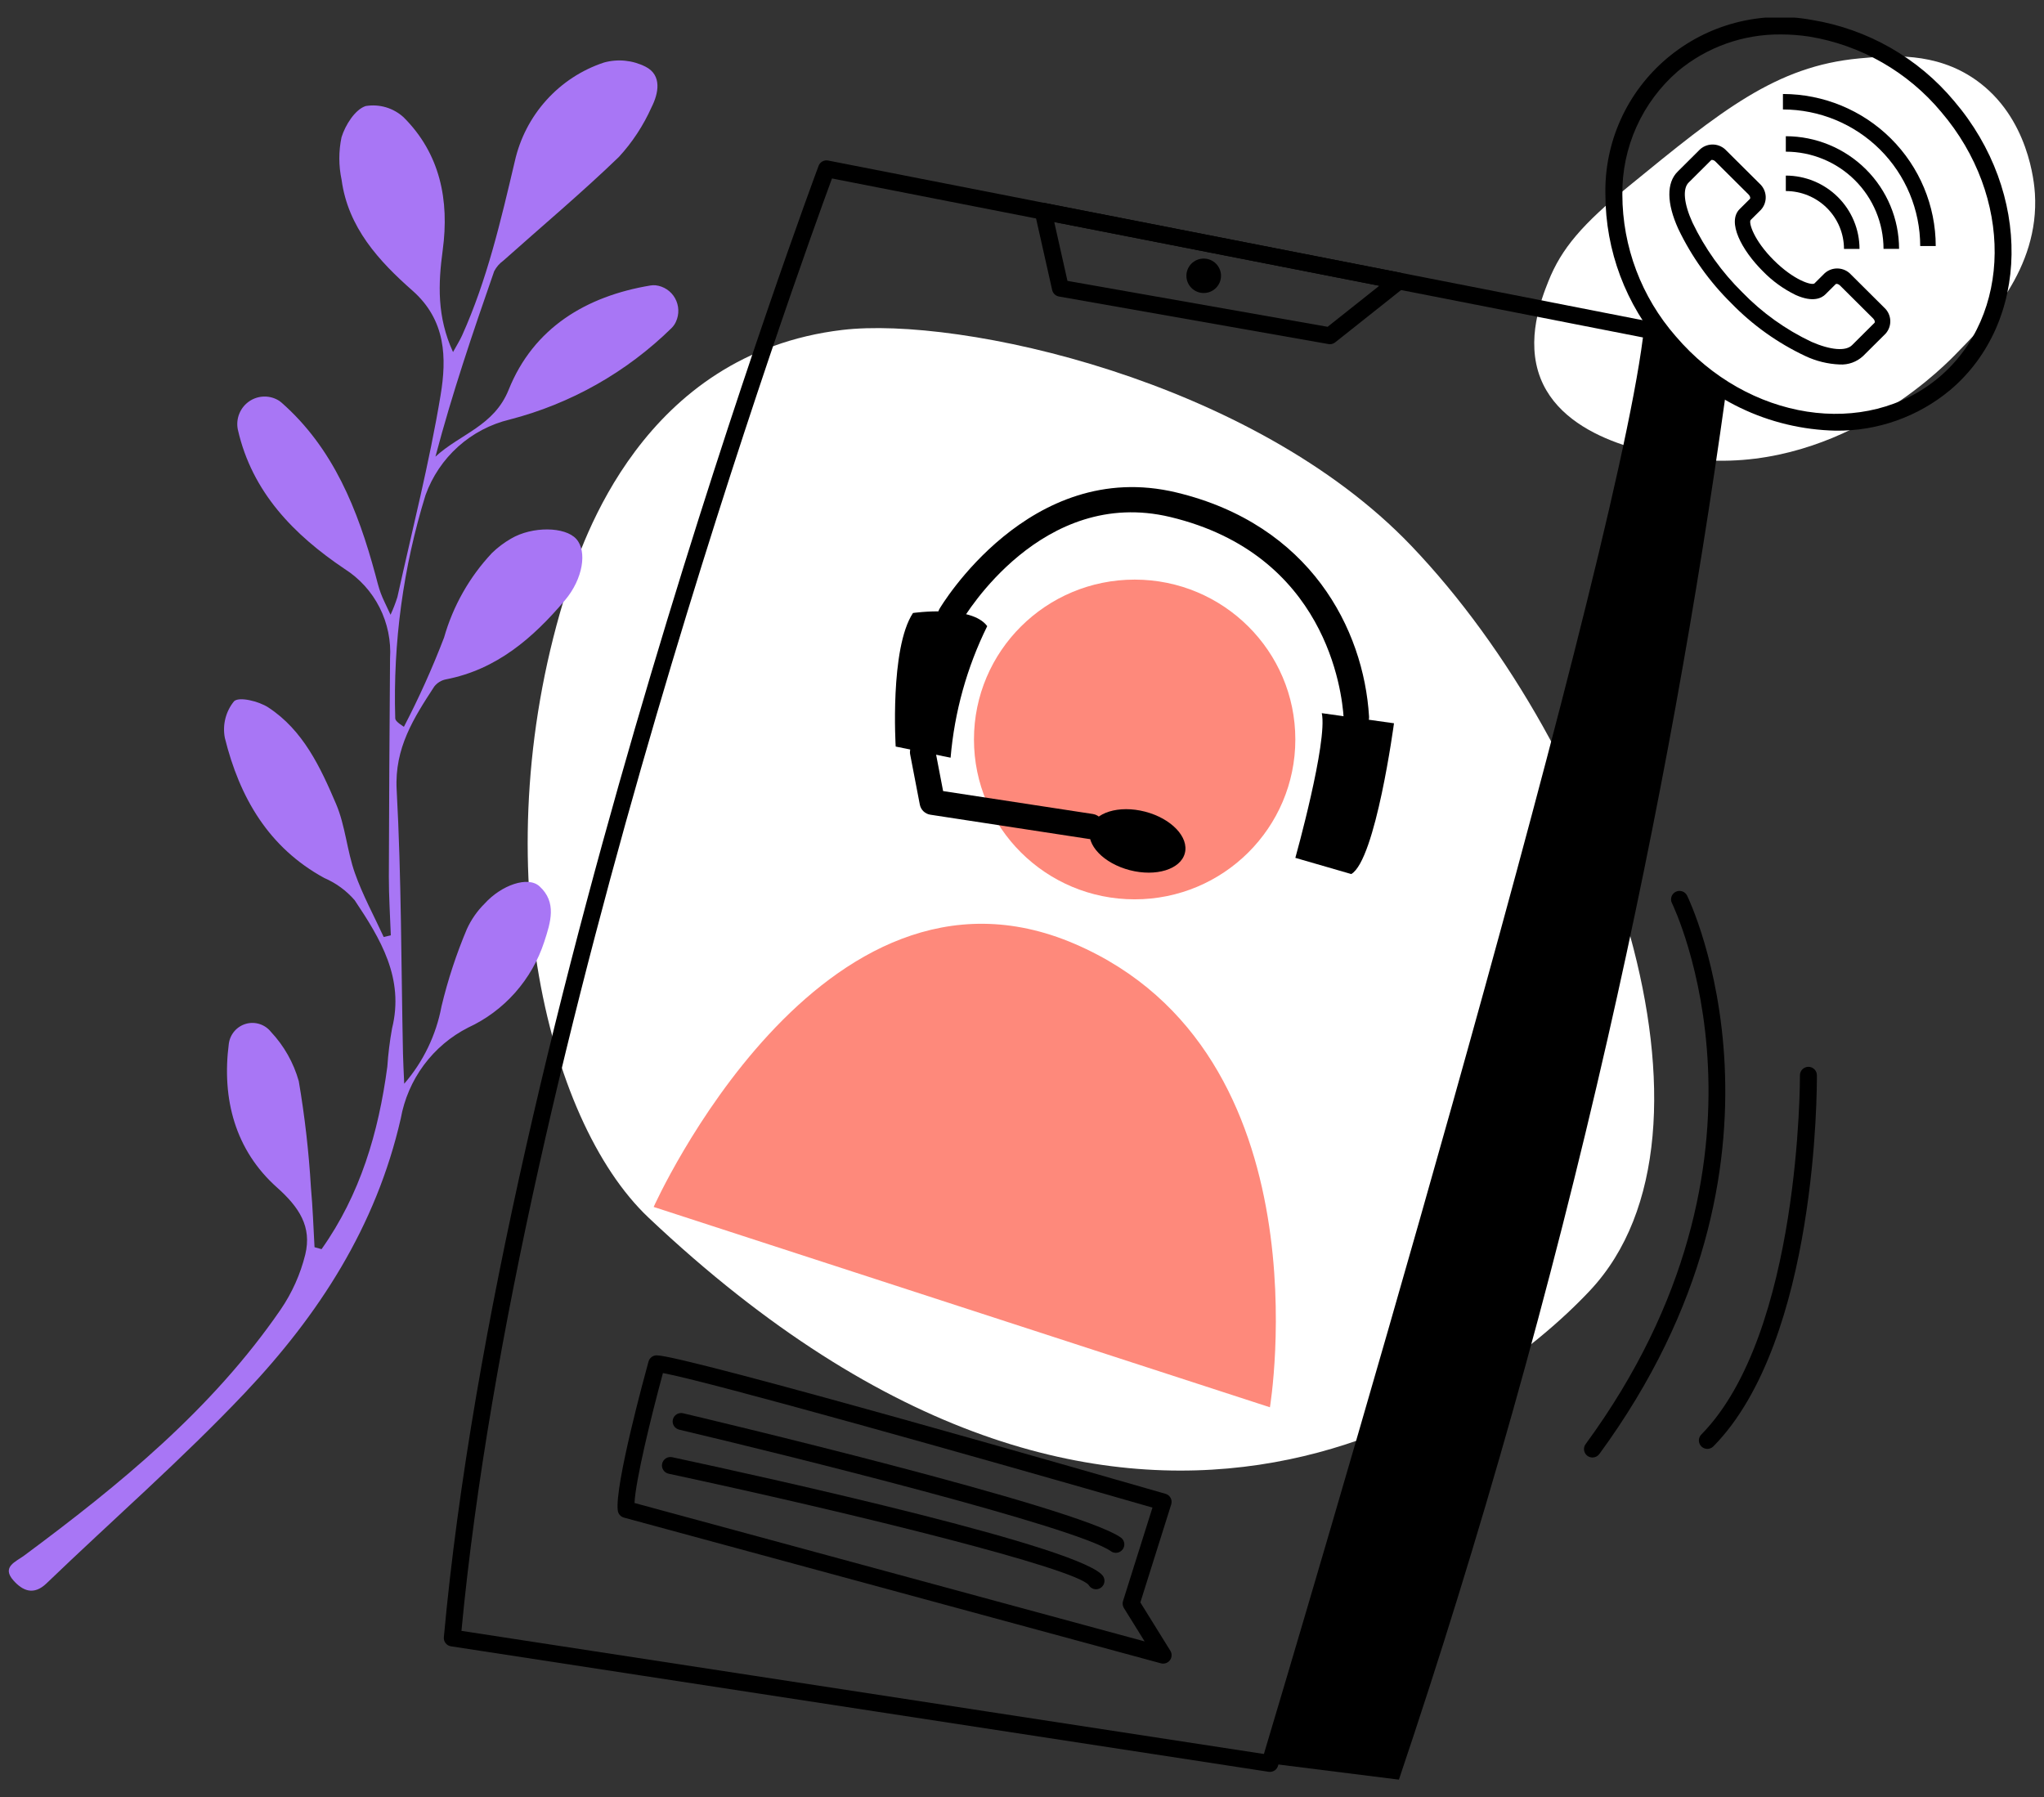 <svg width="116" height="102" viewBox="0 0 116 102" fill="none" xmlns="http://www.w3.org/2000/svg">
<rect x="0" y="0" width="116" height="102" fill="#333333" stroke="none"/>
<g clip-path="url(#clip0_622_62256)">
<path d="M87.435 21.49C86.558 19.286 87.489 16.933 87.868 15.977C88.609 14.105 89.8 12.721 92.456 10.55C97.673 6.286 100.777 3.749 105.528 3.314C107.277 3.154 109.821 2.922 112.108 4.52C115.155 6.651 115.449 10.429 115.484 10.981C115.751 15.275 112.693 18.375 110.896 20.198C109.927 21.18 104.024 26.954 96.005 26.055C94.662 25.904 88.936 25.262 87.435 21.49Z" fill="white"/>
<path d="M104.178 24.442C102.297 24.402 100.447 23.959 98.755 23.142C97.062 22.325 95.567 21.154 94.371 19.709C92.27 17.304 91.112 14.226 91.109 11.04C91.077 9.574 91.374 8.12 91.978 6.782C92.582 5.445 93.478 4.259 94.602 3.31C95.725 2.361 97.046 1.673 98.47 1.296C99.894 0.919 101.385 0.863 102.833 1.132C105.993 1.651 108.858 3.287 110.903 5.739H110.903C115.333 10.93 115.23 18.287 110.673 22.138C108.854 23.654 106.55 24.471 104.178 24.442ZM101.089 1.955C98.946 1.929 96.865 2.668 95.225 4.039C94.219 4.91 93.416 5.988 92.872 7.199C92.327 8.41 92.054 9.724 92.071 11.05C92.076 14.006 93.154 16.86 95.104 19.089C99.192 23.879 105.896 24.919 110.05 21.408C114.203 17.899 114.257 11.147 110.17 6.358C108.275 4.082 105.618 2.562 102.688 2.078C102.159 1.997 101.624 1.956 101.089 1.955Z" fill="black"/>
<path d="M47.805 18.725C54.439 17.939 71.083 21.553 80.086 30.97C91.205 42.601 98.707 64.224 90.228 73.25C84.333 79.526 63.884 94.707 36.801 69.101C30.915 63.535 27.388 48.465 32.204 33.376C33.011 30.847 36.45 20.071 47.805 18.725Z" fill="white"/>
<path d="M72.07 100.562C72.045 100.562 72.021 100.56 71.996 100.556L25.594 93.435C25.473 93.417 25.364 93.353 25.289 93.257C25.213 93.161 25.177 93.04 25.189 92.919C28.39 57.886 46.275 9.894 46.456 9.413C46.495 9.307 46.572 9.218 46.671 9.162C46.771 9.107 46.887 9.089 46.999 9.111L93.863 18.299C93.981 18.322 94.086 18.389 94.158 18.485C94.229 18.582 94.261 18.702 94.248 18.822C92.645 33.17 72.731 99.551 72.53 100.22C72.501 100.319 72.44 100.405 72.357 100.467C72.274 100.528 72.173 100.561 72.07 100.562ZM26.188 92.558L71.728 99.546C73.381 94.024 91.389 33.655 93.24 19.152L47.216 10.129C45.527 14.713 29.331 59.352 26.188 92.558Z" fill="black"/>
<path d="M66.01 94.417C65.967 94.417 65.924 94.411 65.883 94.4L35.411 86.131C35.319 86.106 35.236 86.054 35.174 85.983C35.111 85.911 35.072 85.822 35.06 85.728C34.88 84.297 36.607 77.987 36.805 77.272C36.833 77.171 36.893 77.082 36.977 77.019C37.061 76.955 37.163 76.921 37.268 76.921C38.849 76.921 63.355 83.974 66.143 84.779C66.205 84.796 66.262 84.826 66.312 84.866C66.362 84.906 66.403 84.956 66.433 85.012C66.463 85.068 66.482 85.13 66.488 85.193C66.494 85.257 66.487 85.321 66.468 85.381L64.717 90.944L66.419 93.687C66.464 93.759 66.488 93.842 66.49 93.928C66.492 94.013 66.471 94.097 66.43 94.171C66.388 94.246 66.327 94.308 66.253 94.351C66.179 94.394 66.095 94.417 66.01 94.417ZM36.009 85.301L64.96 93.157L63.783 91.261C63.747 91.203 63.724 91.137 63.715 91.069C63.706 91.001 63.712 90.932 63.733 90.867L65.404 85.562C55.163 82.612 40.278 78.421 37.623 77.926C36.943 80.428 36.072 84.008 36.009 85.301Z" fill="black"/>
<path d="M63.326 88.129C63.226 88.129 63.128 88.098 63.047 88.039C61.121 86.671 44.705 82.595 38.543 81.139C38.419 81.109 38.312 81.032 38.245 80.924C38.178 80.816 38.157 80.687 38.187 80.563C38.216 80.44 38.293 80.334 38.402 80.267C38.51 80.2 38.64 80.179 38.764 80.208C39.677 80.423 61.133 85.504 63.606 87.261C63.689 87.32 63.751 87.403 63.783 87.5C63.815 87.596 63.815 87.7 63.784 87.796C63.753 87.893 63.692 87.977 63.609 88.037C63.527 88.097 63.428 88.129 63.326 88.129Z" fill="black"/>
<path d="M62.201 90.196C62.115 90.196 62.031 90.173 61.957 90.13C61.883 90.087 61.822 90.024 61.78 89.95C60.965 89.003 48.889 85.986 37.946 83.639C37.821 83.612 37.712 83.537 37.643 83.43C37.574 83.324 37.55 83.194 37.577 83.07C37.604 82.946 37.679 82.838 37.787 82.769C37.894 82.7 38.024 82.676 38.149 82.703C43.662 83.886 61.719 87.87 62.621 89.485C62.651 89.54 62.671 89.6 62.678 89.663C62.685 89.725 62.68 89.788 62.663 89.849C62.645 89.909 62.616 89.966 62.577 90.015C62.538 90.064 62.489 90.105 62.434 90.136C62.363 90.175 62.282 90.196 62.201 90.196Z" fill="black"/>
<path d="M75.475 19.534C75.446 19.534 75.418 19.532 75.391 19.527L60.097 16.828C60.003 16.811 59.917 16.768 59.848 16.702C59.78 16.637 59.732 16.553 59.712 16.461L58.73 12.095C58.713 12.018 58.715 11.937 58.737 11.86C58.759 11.784 58.799 11.714 58.855 11.657C58.911 11.6 58.98 11.557 59.057 11.534C59.133 11.51 59.214 11.506 59.292 11.521L79.482 15.479C79.572 15.497 79.655 15.54 79.721 15.603C79.788 15.666 79.835 15.747 79.856 15.836C79.878 15.924 79.874 16.017 79.844 16.104C79.815 16.19 79.761 16.267 79.689 16.323L75.774 19.43C75.689 19.497 75.584 19.534 75.475 19.534ZM60.58 15.941L75.344 18.547L78.278 16.219L59.83 12.602L60.58 15.941Z" fill="black"/>
<path d="M68.312 16.63C68.855 16.63 69.294 16.192 69.294 15.652C69.294 15.113 68.855 14.675 68.312 14.675C67.77 14.675 67.33 15.113 67.33 15.652C67.33 16.192 67.77 16.63 68.312 16.63Z" fill="black"/>
<path d="M93.77 18.769C92.154 33.24 72.07 100.083 72.07 100.083L79.39 101.002C84.041 87.196 87.993 73.166 91.231 58.966C94.175 46.055 96.34 33.827 97.926 22.444L93.77 18.769Z" fill="black"/>
<path d="M90.375 82.719C90.287 82.719 90.2 82.695 90.124 82.648C90.048 82.602 89.987 82.536 89.947 82.457C89.907 82.379 89.889 82.29 89.896 82.202C89.903 82.114 89.935 82.03 89.987 81.959C101.9 65.695 94.956 51.397 94.885 51.255C94.828 51.142 94.818 51.01 94.859 50.89C94.899 50.769 94.986 50.67 95.1 50.613C95.214 50.556 95.346 50.547 95.467 50.587C95.588 50.627 95.688 50.714 95.745 50.827C95.819 50.975 103.018 65.794 90.765 82.522C90.72 82.583 90.661 82.633 90.594 82.667C90.526 82.701 90.451 82.719 90.375 82.719Z" fill="black"/>
<path d="M96.895 82.23C96.8 82.23 96.708 82.202 96.629 82.15C96.55 82.097 96.489 82.023 96.452 81.936C96.415 81.85 96.405 81.754 96.422 81.662C96.44 81.569 96.485 81.484 96.551 81.416C102.192 75.684 102.15 61.174 102.149 61.028C102.148 60.901 102.197 60.779 102.287 60.689C102.376 60.598 102.498 60.547 102.626 60.546H102.63C102.757 60.546 102.878 60.596 102.968 60.685C103.059 60.774 103.11 60.894 103.111 61.021C103.115 61.632 103.158 76.071 97.239 82.086C97.194 82.131 97.141 82.167 97.082 82.192C97.022 82.217 96.959 82.23 96.895 82.23Z" fill="black"/>
<path d="M37.096 68.499C37.096 68.499 46.561 47.366 60.989 53.568C75.418 59.77 72.07 79.869 72.07 79.869L37.096 68.499Z" fill="#FE897B"/>
<path d="M64.393 51.041C69.429 51.041 73.512 46.979 73.512 41.968C73.512 36.957 69.429 32.895 64.393 32.895C59.357 32.895 55.274 36.957 55.274 41.968C55.274 46.979 59.357 51.041 64.393 51.041Z" fill="#FE897B"/>
<path d="M76.974 41.423C76.791 41.422 76.614 41.353 76.48 41.227C76.347 41.102 76.266 40.931 76.255 40.748C76.161 39.215 75.248 31.46 66.417 29.343C59.14 27.598 54.755 34.951 54.571 35.265C54.476 35.429 54.318 35.55 54.133 35.599C53.948 35.648 53.751 35.622 53.586 35.526C53.42 35.431 53.299 35.274 53.25 35.09C53.201 34.907 53.227 34.711 53.323 34.546C53.372 34.46 58.421 25.95 66.755 27.948C74.361 29.77 77.393 35.71 77.695 40.661C77.701 40.755 77.688 40.85 77.657 40.939C77.626 41.028 77.578 41.11 77.515 41.181C77.452 41.251 77.376 41.309 77.291 41.35C77.206 41.391 77.113 41.416 77.019 41.421C77.004 41.422 76.989 41.423 76.974 41.423Z" fill="black"/>
<path d="M51.813 34.79C51.813 34.79 55.127 34.307 56.026 35.537C54.873 37.875 54.168 40.407 53.948 43.002L50.832 42.37C50.832 42.37 50.486 36.8 51.813 34.79Z" fill="black"/>
<path d="M75.013 40.475L79.111 41.049C79.111 41.049 78.072 48.802 76.687 49.606L73.513 48.687C73.513 48.687 75.359 42.083 75.013 40.475Z" fill="black"/>
<path d="M61.914 47.625C61.877 47.625 61.84 47.622 61.803 47.616L52.8 46.238C52.653 46.216 52.516 46.148 52.409 46.046C52.301 45.943 52.229 45.809 52.201 45.664L51.653 42.816C51.618 42.629 51.658 42.435 51.766 42.278C51.873 42.121 52.039 42.013 52.227 41.977C52.414 41.941 52.609 41.981 52.767 42.087C52.925 42.194 53.034 42.359 53.071 42.545L53.523 44.897L62.023 46.198C62.202 46.225 62.365 46.319 62.478 46.461C62.591 46.602 62.646 46.781 62.632 46.961C62.618 47.142 62.536 47.31 62.403 47.433C62.27 47.556 62.095 47.624 61.914 47.625Z" fill="black"/>
<path d="M67.241 48.424C67.482 47.507 66.472 46.451 64.986 46.065C63.5 45.68 62.1 46.11 61.86 47.027C61.62 47.944 62.63 49 64.116 49.386C65.602 49.771 67.001 49.34 67.241 48.424Z" fill="black"/>
<path d="M95.245 12.99C95.995 14.558 97.012 15.985 98.252 17.207C99.459 18.45 100.882 19.466 102.453 20.206C103.065 20.495 103.73 20.659 104.407 20.686C104.648 20.7 104.89 20.664 105.117 20.582C105.344 20.5 105.552 20.374 105.729 20.21L107.009 18.938C107.194 18.731 107.291 18.459 107.276 18.181C107.261 17.904 107.137 17.644 106.93 17.457L105.045 15.581C104.858 15.376 104.596 15.252 104.317 15.238C104.039 15.223 103.766 15.319 103.557 15.504L102.97 16.088C102.807 16.209 101.802 15.9 100.671 14.775C99.539 13.65 99.229 12.648 99.351 12.488L99.939 11.903C100.125 11.696 100.221 11.424 100.206 11.147C100.191 10.869 100.067 10.609 99.861 10.422L97.975 8.547C97.787 8.341 97.525 8.218 97.247 8.203C96.968 8.189 96.695 8.284 96.487 8.469L95.208 9.742C94.569 10.377 94.582 11.531 95.245 12.99ZM95.832 10.362L97.11 9.09C97.124 9.079 97.142 9.074 97.159 9.075C97.233 9.08 97.302 9.113 97.352 9.167L99.237 11.042C99.335 11.139 99.343 11.255 99.315 11.283L98.727 11.867C97.996 12.595 98.838 14.193 100.048 15.396C100.585 15.949 101.216 16.405 101.911 16.743C102.898 17.186 103.389 16.911 103.593 16.708L104.181 16.124C104.208 16.096 104.325 16.105 104.422 16.201L106.307 18.078C106.404 18.174 106.413 18.289 106.385 18.317L105.106 19.59C104.751 19.944 103.89 19.873 102.805 19.401C101.336 18.706 100.005 17.752 98.876 16.587C97.711 15.44 96.754 14.101 96.049 12.629C95.562 11.558 95.481 10.711 95.832 10.362ZM109.856 13.962C109.853 11.675 108.939 9.482 107.313 7.864C105.687 6.247 103.483 5.337 101.184 5.334V6.212C103.249 6.214 105.229 7.031 106.69 8.484C108.15 9.937 108.972 11.907 108.975 13.962H109.856Z" fill="black"/>
<path d="M101.348 7.731V8.608C102.818 8.61 104.227 9.192 105.267 10.226C106.306 11.26 106.891 12.662 106.893 14.125H107.775C107.773 12.43 107.095 10.804 105.89 9.606C104.685 8.407 103.052 7.733 101.348 7.731Z" fill="black"/>
<path d="M104.649 14.126H105.53C105.529 13.023 105.088 11.965 104.304 11.185C103.52 10.405 102.456 9.966 101.348 9.965V10.842C102.223 10.843 103.062 11.189 103.681 11.805C104.299 12.42 104.648 13.255 104.649 14.126Z" fill="black"/>
</g>
<g clip-path="url(#clip1_622_62256)">
<path d="M18.249 70.895C20.444 67.798 21.484 64.269 21.981 60.538C22.03 59.812 22.119 59.089 22.248 58.373C22.959 55.519 21.587 53.275 20.129 51.093C19.658 50.547 19.07 50.116 18.409 49.833C15.236 48.103 13.596 45.253 12.761 41.882C12.69 41.518 12.7 41.142 12.79 40.782C12.88 40.422 13.048 40.087 13.282 39.8C13.569 39.522 14.688 39.798 15.225 40.149C17.205 41.443 18.185 43.547 19.073 45.629C19.598 46.861 19.69 48.273 20.139 49.547C20.578 50.795 21.222 51.971 21.776 53.179L22.179 53.082C22.14 51.977 22.066 50.872 22.068 49.767C22.077 45.634 22.106 41.502 22.136 37.369C22.199 36.368 21.993 35.368 21.54 34.474C21.087 33.581 20.403 32.827 19.56 32.291C16.686 30.358 14.308 27.941 13.502 24.397L13.493 24.359C13.437 24.059 13.468 23.75 13.585 23.468C13.701 23.186 13.897 22.945 14.148 22.774C14.398 22.603 14.694 22.51 14.997 22.506C15.3 22.502 15.597 22.587 15.852 22.752C15.895 22.781 15.936 22.813 15.975 22.848C18.918 25.433 20.307 28.928 21.304 32.618C21.398 32.968 21.482 33.322 21.607 33.661C21.729 33.995 21.898 34.311 22.164 34.891C22.315 34.565 22.445 34.229 22.553 33.886C23.395 30.07 24.367 26.275 25.005 22.424C25.352 20.336 25.32 18.178 23.407 16.493C21.503 14.815 19.753 12.916 19.386 10.206C19.217 9.41 19.215 8.588 19.381 7.792C19.595 7.096 20.155 6.209 20.755 6.018C21.138 5.955 21.529 5.979 21.901 6.089C22.273 6.199 22.615 6.392 22.903 6.654C24.979 8.722 25.508 11.364 25.125 14.193C24.865 16.113 24.794 17.982 25.71 19.981C25.921 19.597 26.093 19.328 26.223 19.04C27.646 15.88 28.421 12.524 29.213 9.167C29.502 7.87 30.119 6.67 31.007 5.685C31.894 4.7 33.02 3.964 34.275 3.549C35.063 3.331 35.904 3.416 36.635 3.785C37.587 4.268 37.371 5.311 36.974 6.09C36.513 7.123 35.889 8.074 35.125 8.905C33.011 10.944 30.758 12.836 28.565 14.793C28.347 14.949 28.169 15.155 28.045 15.394C26.841 18.853 25.662 22.32 24.712 25.917C26.127 24.619 28.038 24.183 28.868 22.118C30.278 18.606 33.267 16.808 36.916 16.202C37.013 16.186 37.112 16.183 37.211 16.192C37.439 16.219 37.658 16.299 37.849 16.427C38.041 16.555 38.199 16.727 38.311 16.928C38.423 17.13 38.487 17.356 38.495 17.587C38.504 17.818 38.458 18.048 38.361 18.258C38.303 18.389 38.221 18.509 38.12 18.611C35.559 21.126 32.386 22.919 28.92 23.812C27.835 24.073 26.831 24.601 25.998 25.349C25.166 26.096 24.53 27.041 24.15 28.097C22.883 32.19 22.302 36.466 22.43 40.751C22.431 40.868 22.514 40.984 22.922 41.25C23.777 39.607 24.538 37.915 25.201 36.184C25.712 34.388 26.644 32.743 27.919 31.386C28.244 31.07 28.607 30.796 28.999 30.571C30.202 29.86 32.065 29.882 32.702 30.585C33.335 31.284 33.088 32.853 32.061 34.068C30.247 36.213 28.183 38 25.312 38.556C25.048 38.606 24.811 38.751 24.645 38.964C23.486 40.743 22.382 42.449 22.511 44.819C22.782 49.806 22.766 54.807 22.87 59.803C22.88 60.282 22.909 60.761 22.94 61.506C24.023 60.256 24.755 58.737 25.058 57.106C25.417 55.609 25.898 54.145 26.496 52.728C26.742 52.19 27.082 51.701 27.501 51.286C28.459 50.228 29.964 49.704 30.617 50.301C31.611 51.208 31.252 52.335 30.887 53.45C30.539 54.517 29.976 55.5 29.233 56.338C28.49 57.176 27.584 57.85 26.57 58.319C25.578 58.822 24.717 59.55 24.053 60.446C23.389 61.342 22.941 62.381 22.744 63.481C21.34 69.627 18.081 74.63 13.899 79.05C10.325 82.827 6.39 86.256 2.638 89.864C1.897 90.576 1.271 90.265 0.769 89.705C0.07 88.923 0.897 88.638 1.377 88.281C6.81 84.249 12.03 79.985 15.919 74.335C16.571 73.384 17.047 72.321 17.325 71.199C17.704 69.626 16.989 68.526 15.72 67.394C13.354 65.286 12.575 62.377 12.987 59.226C13.024 58.964 13.135 58.718 13.309 58.518C13.482 58.319 13.71 58.175 13.964 58.104C14.217 58.033 14.486 58.039 14.737 58.12C14.988 58.201 15.209 58.354 15.374 58.56C16.118 59.352 16.661 60.312 16.956 61.36C17.297 63.359 17.527 65.375 17.646 67.399C17.75 68.524 17.786 69.656 17.85 70.784L18.249 70.895Z" fill="#A876F5"/>
</g>
<defs>
<clipPath id="clip0_622_62256">
<rect width="90.314" height="100.004" fill="white" transform="translate(25.186 0.998)"/>
</clipPath>
<clipPath id="clip1_622_62256">
<rect width="37.995" height="86.855" fill="white" transform="translate(0.5 3.422)"/>
</clipPath>
</defs>
</svg>